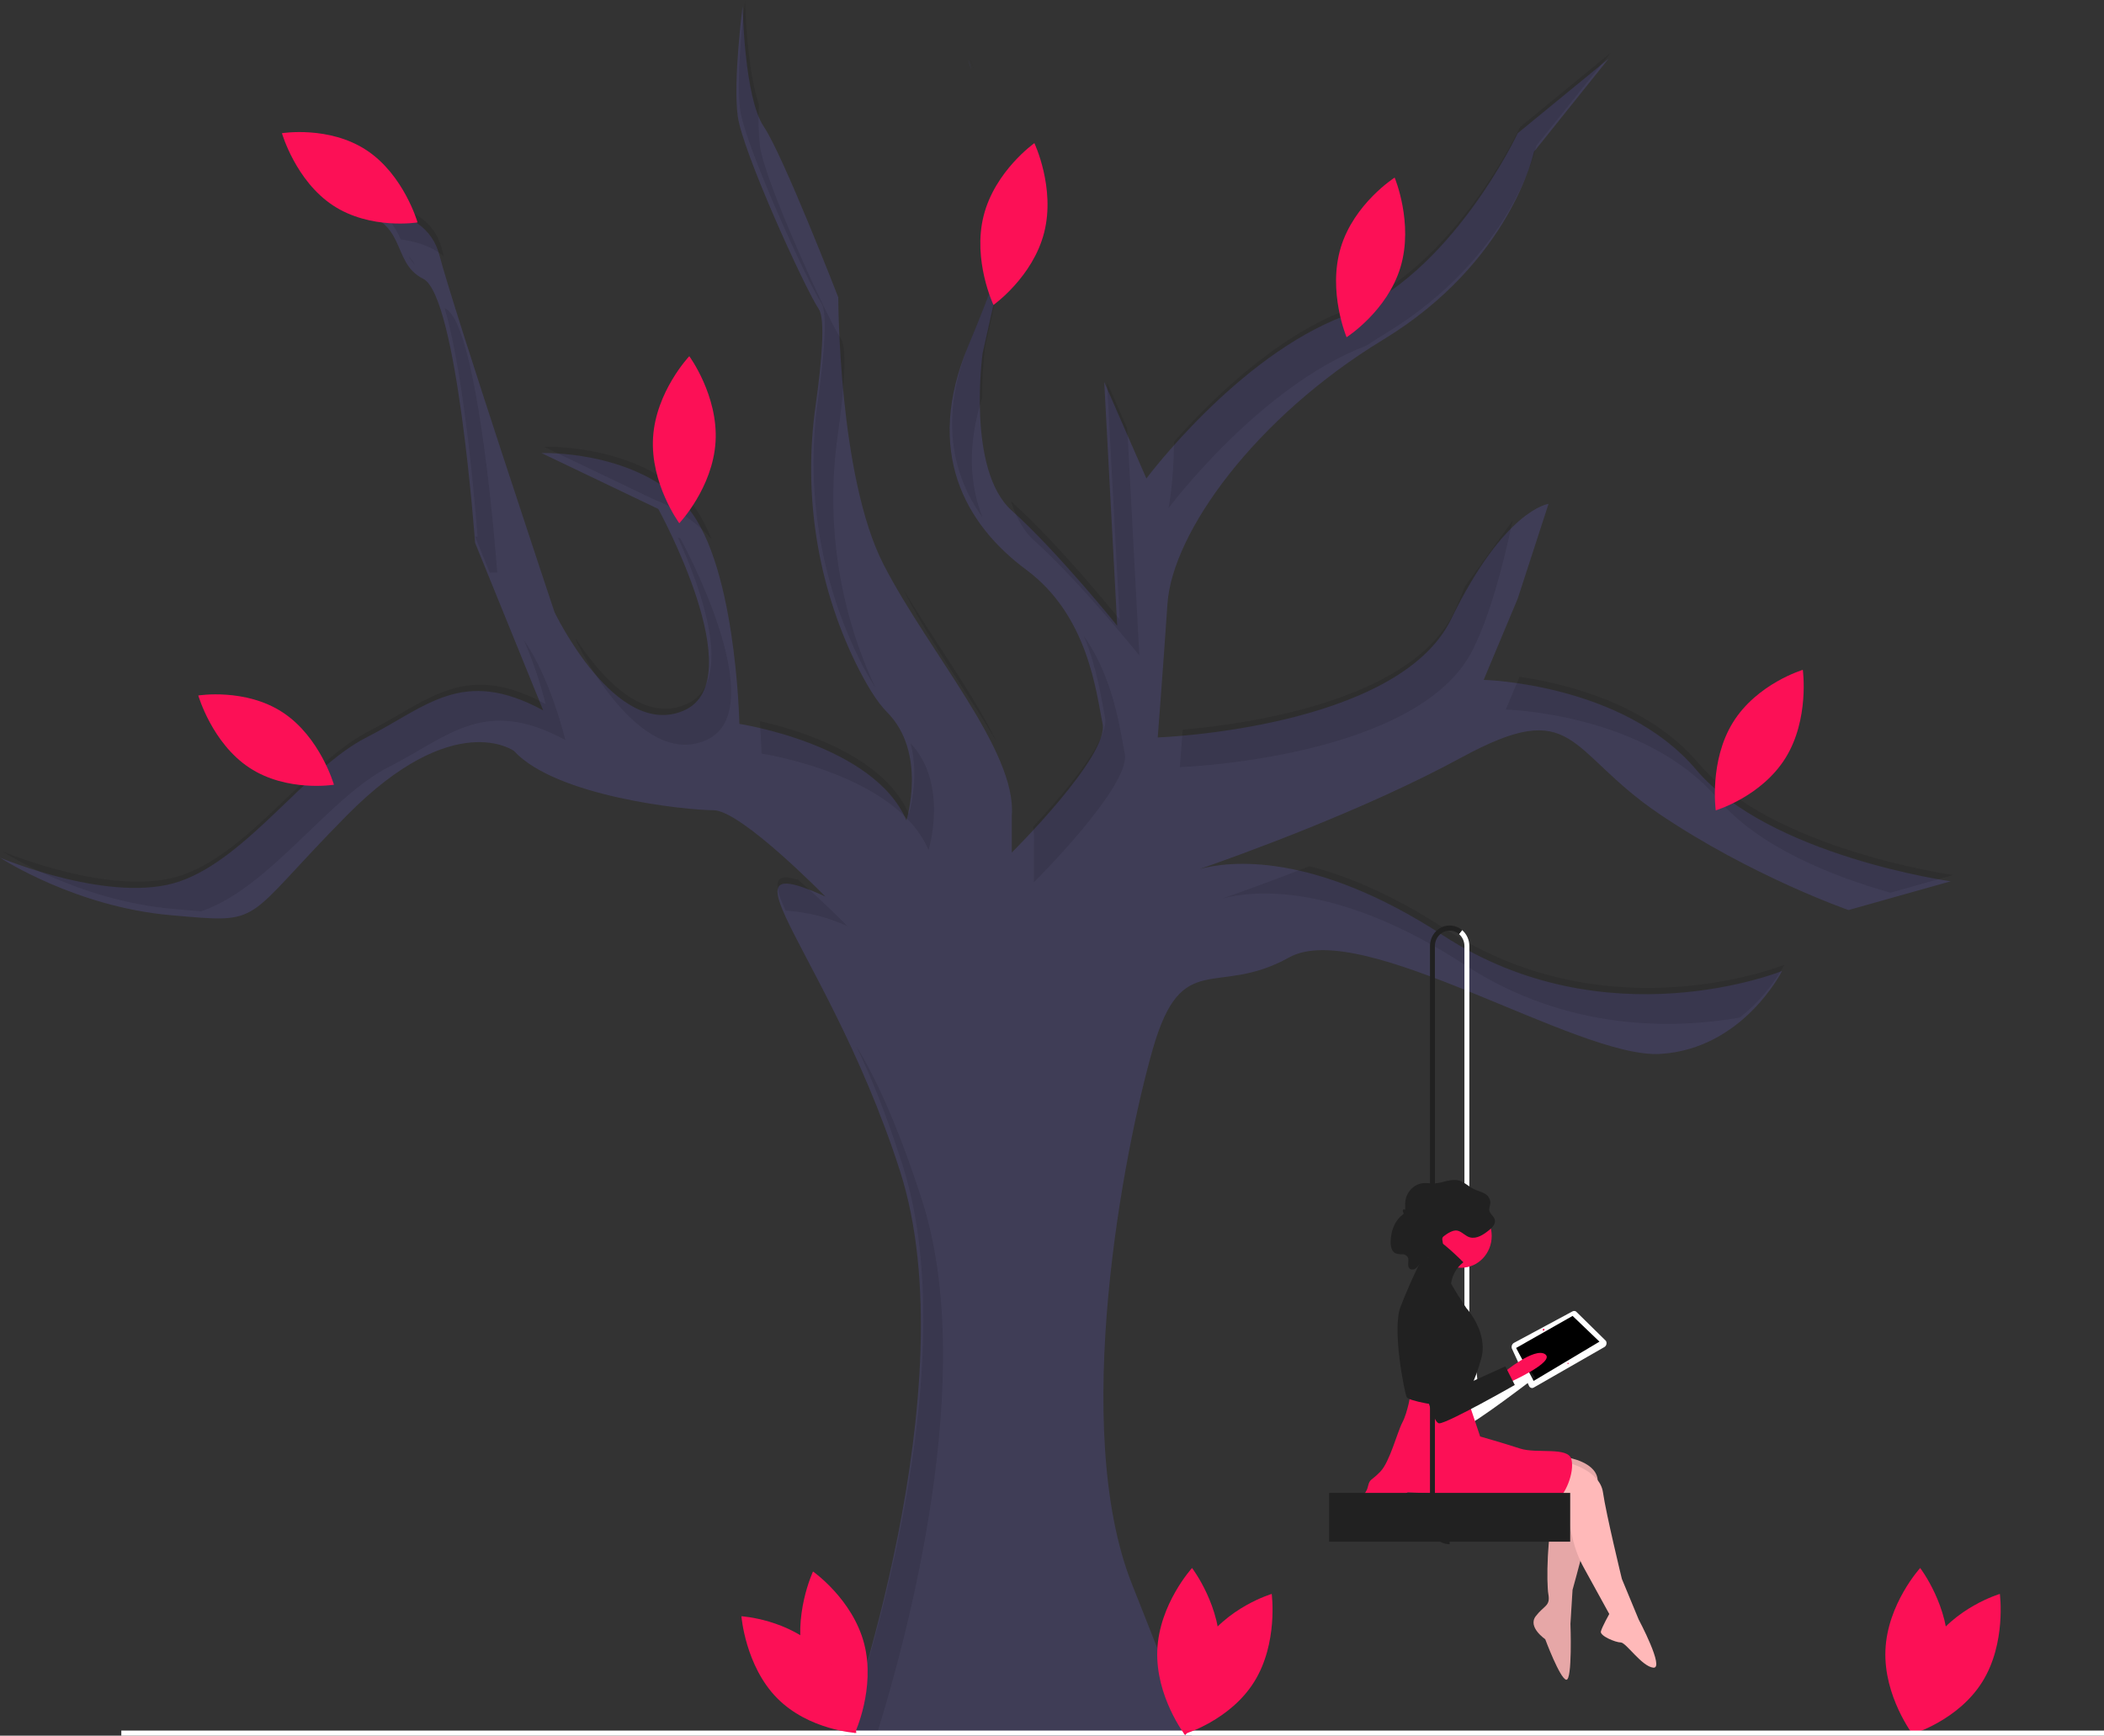 
<svg width="90%" viewBox="0 0 1006 830" fill="none" xmlns="http://www.w3.org/2000/svg">
                <rect x="0" y="0" width="1006" height="830" fill="#333333" stroke="none"/>
                <g id="undraw_Tree_swing_646s 1" clip-path="url(#clip0)">
             
                    <path id="Vector" d="M462.918 28.525C463.527 29.975 463.981 31.49 464.271 33.044C463.612 30.674 463.095 29.066 462.918 28.525Z" fill="#3f3d56"></path>
                    <path id="Vector_2" d="M483.784 103.593C483.784 103.593 483.784 105.287 482.031 111.402L483.784 103.593Z" fill="#3f3d56"></path>
                    <path id="Vector_3" d="M698.541 362.355C652.282 387.525 591.768 409.257 573.643 415.556C587.463 411.799 627.689 406.74 690.014 447.332C768.324 498.322 852.055 464.324 852.055 464.324C852.055 464.324 833.448 501.564 793.905 503.982C754.362 506.413 651.247 438.43 616.362 457.854C581.465 477.278 565.187 452.992 551.225 501.563C537.276 550.123 511.694 682.848 541.157 757.314L570.609 831.768H403.145C403.145 831.768 463.624 663.424 430.279 559.835C411.614 501.821 385.408 459.806 375.634 438.455C370.73 427.76 369.954 422.26 376.305 422.53C379.916 422.69 385.832 424.715 394.618 428.718C394.618 428.718 354.299 387.439 341.126 387.439C327.941 387.439 265.909 380.969 245.761 359.114C245.761 359.114 217.075 338.07 165.899 389.87C114.724 441.671 127.133 441.671 81.391 437.62C36.367 433.629 1.094 410.829 -6.10352e-05 410.117C1.305 410.669 53.892 432.61 86.037 421.437C118.605 410.105 146.516 367.205 175.203 352.644C203.89 338.07 220.944 318.646 259.711 339.69L234.164 276.815L227.166 259.589L227.154 259.564C227.154 259.564 218.615 141.401 202.337 133.309C186.059 125.206 196.139 104.174 165.899 100.122C165.899 100.122 203.113 95.26 210.088 121.977C217.075 148.681 265.145 292.751 265.145 292.751C265.145 292.751 294.596 354.252 327.164 339.69C359.733 325.116 314.756 243.382 314.756 243.382L258.935 216.665C258.935 216.665 300.806 215.044 326.388 240.14C351.97 265.224 353.522 346.161 353.522 346.161C353.522 346.161 417.871 355.873 433.385 392.302C433.385 392.302 443.464 359.924 424.081 340.501C419.235 335.639 414.143 327.191 409.238 317.258C390.646 279.134 383.927 235.899 390.019 193.594C392.901 172.894 394.677 152.647 391.513 147.871C384.538 137.349 355.075 72.607 352.746 55.602C350.429 38.609 355.075 3.003 355.075 3.003C355.075 3.003 355.851 46.7 365.155 60.464C374.458 74.228 400.816 142.211 400.816 142.211C400.816 142.211 400.816 227.997 422.529 270.086C444.241 312.175 486.101 359.114 483.784 389.87V407.674C483.784 407.674 530.301 361.545 527.196 346.161C524.091 330.789 520.221 294.36 490.758 272.517C461.295 250.662 441.912 215.854 462.848 165.674C474.621 137.447 479.773 122.284 482.031 114.413L469.822 168.916C469.822 168.916 462.071 224.756 483.784 244.18C483.842 244.229 483.889 244.278 483.948 244.327C505.625 263.775 534.171 299.222 534.171 299.222L534.089 297.663L527.972 182.679L529.313 185.749L538.981 207.874L548.132 228.808C548.132 228.808 591.545 170.536 642.72 151.112C693.883 131.689 725.675 63.705 725.675 63.705L769.1 28.087L733.426 72.607C733.426 72.607 722.57 125.206 661.327 162.445C600.072 199.672 560.541 254.702 558.212 288.7C555.883 322.698 553.554 352.644 553.554 352.644C553.554 352.644 668.302 348.592 693.883 295.981C719.477 243.382 740.413 240.951 740.413 240.951L725.675 286.269L709.397 325.116C709.397 325.116 776.075 326.737 810.96 368.016C845.857 409.294 932.682 421.437 932.682 421.437L883.847 435.189C883.847 435.189 837.318 419.006 793.129 389.06C748.94 359.114 753.586 332.409 698.541 362.355Z" fill="#3f3d56"></path>
                    <path id="Vector_4" opacity="0.1" d="M723.264 248.928C718.36 271.593 712.585 293.485 704.469 310.17C678.887 362.782 564.14 366.833 564.14 366.833C564.14 366.833 564.681 359.884 565.504 348.92C594.638 346.415 674.277 335.721 695.06 292.981C696.965 289.077 698.729 284.878 700.4 280.458L723.264 248.928Z" fill="black"></path>
                    <path id="Vector_5" opacity="0.1" d="M544.757 313.412C544.757 313.412 516.07 277.793 494.369 258.369C489.606 254.121 486.266 248.105 483.948 241.328C483.76 240.787 483.584 240.235 483.407 239.682C483.913 240.198 484.419 240.701 484.96 241.18C503.955 258.185 528.314 287.603 534.089 294.663C534.9 295.67 535.347 296.223 535.347 296.223L529.313 182.749L538.982 204.874L544.757 313.412Z" fill="black"></path>
                    <path id="Vector_6" opacity="0.1" d="M561.362 211.219C561.193 231.146 558.716 242.997 558.716 242.997C558.716 242.997 602.115 184.749 653.272 165.312C656.295 163.316 659.363 161.35 662.502 159.442C723.752 122.212 734.607 69.604 734.607 69.604L770.271 25.09L726.854 60.701C726.854 60.701 695.066 128.686 643.895 148.111C609.014 161.351 577.742 192.637 561.362 211.219Z" fill="black"></path>
                    <path id="Vector_7" opacity="0.1" d="M494.364 404.058V421.863C494.364 421.863 540.883 375.73 537.782 360.353C535.41 348.593 532.571 324.529 518.195 304.083C524.675 319.535 526.647 334.607 528.372 343.164C530.596 354.191 507.306 381.031 493.949 395.336C494.417 398.216 494.557 401.144 494.364 404.058V404.058Z" fill="black"></path>
                    <path id="Vector_8" opacity="0.1" d="M431.963 281.866C432.332 282.686 432.712 283.493 433.114 284.274C445.003 307.323 462.928 331.824 476.339 354.33C465.5 332.042 446.637 306.556 431.963 281.866Z" fill="black"></path>
                    <path id="Vector_9" opacity="0.1" d="M691.189 444.332C665.684 427.725 643.884 418.763 626.076 414.223C607.396 421.562 592.021 427.035 584.285 429.722C598.16 425.973 638.356 420.993 700.598 461.521C749.434 493.32 800.377 492.066 831.807 486.619C840.5 479.773 847.785 471.172 853.23 461.328C853.23 461.328 769.496 495.321 691.189 444.332Z" fill="black"></path>
                    <path id="Vector_10" opacity="0.1" d="M469.762 247.409C463.51 231.418 462.479 212.389 469.662 190.091C469.572 182.01 470.019 173.933 470.999 165.916L483.207 111.401C480.957 119.262 475.807 134.429 464.021 162.679C449.102 198.443 454.67 226.389 469.762 247.409Z" fill="black"></path>
                    <path id="Vector_11" opacity="0.1" d="M812.138 365.016C787.943 336.39 748.465 326.841 726.534 323.674L719.981 339.31C719.981 339.31 786.659 340.928 821.548 382.205C840.895 405.095 876.213 419.021 903.843 426.889L933.863 418.433C933.863 418.433 847.028 406.293 812.138 365.016Z" fill="black"></path>
                    <path id="Vector_12" opacity="0.1" d="M337.75 353.878C370.314 339.31 325.345 257.566 325.345 257.566L324.115 256.977C335.326 281.669 351.585 326.29 328.341 336.689C306.591 346.42 286.227 322.21 275.099 305.058C275.503 306.271 275.725 306.936 275.725 306.936C275.725 306.936 305.187 368.446 337.75 353.878Z" fill="black"></path>
                    <path id="Vector_13" opacity="0.1" d="M443.969 406.486C443.969 406.486 453.781 374.913 435.348 355.42C439.868 372.213 434.559 389.296 434.559 389.296C422.564 361.122 381.346 348.934 363.292 344.857C363.993 354.237 364.111 360.353 364.111 360.353C364.111 360.353 428.462 370.065 443.969 406.486Z" fill="black"></path>
                    <path id="Vector_14" opacity="0.1" d="M483.207 111.401C484.955 105.298 484.955 103.597 484.955 103.597L483.207 111.401Z" fill="black"></path>
                    <path id="Vector_15" opacity="0.1" d="M96.156 435.777C96.313 435.724 96.472 435.676 96.627 435.622C129.19 424.291 157.102 381.396 185.788 366.828C214.475 352.259 231.532 332.835 270.298 353.878C270.298 353.878 263.516 324.899 250.373 305.86C254.726 315.799 258.245 326.114 260.888 336.689C222.123 315.646 205.066 335.07 176.379 349.638C147.692 364.207 119.781 407.102 87.218 418.433C54.654 429.764 1.157 407.102 1.157 407.102C1.157 407.102 36.822 430.573 82.566 434.62C87.798 435.083 92.263 435.491 96.156 435.777Z" fill="black"></path>
                    <path id="Vector_16" opacity="0.1" d="M237.74 273.754C237.74 273.754 236.47 273.778 234.164 273.815L227.166 256.589C227.931 256.577 228.331 256.565 228.331 256.565C228.331 256.565 222.944 182.037 212.57 147.303C212.699 147.364 212.805 147.438 212.923 147.499C229.201 155.59 237.74 273.754 237.74 273.754Z" fill="black"></path>
                    <path id="Vector_17" opacity="0.1" d="M419.395 828.772C433.601 783.312 467.765 657.603 440.868 574.021C429.252 537.925 418.485 514.907 409.383 500.223C416.189 514.124 423.631 532.511 431.458 556.831C464.797 660.428 404.322 828.772 404.322 828.772H419.395Z" fill="black"></path>
                    <path id="Vector_18" opacity="0.1" d="M405.203 442.908C395.848 438.614 385.836 436.09 375.634 435.455C370.73 424.761 369.954 419.26 376.305 419.531C378.069 419.862 379.845 420.255 381.609 420.709C394.077 431.514 405.203 442.908 405.203 442.908Z" fill="black"></path>
                    <path id="Vector_19" opacity="0.1" d="M195.31 122.448C196.194 124.003 197.266 125.433 198.498 126.703C197.593 125.163 196.523 123.736 195.31 122.448V122.448Z" fill="black"></path>
                    <path id="Vector_20" opacity="0.1" d="M336.975 254.328C338.173 255.511 339.296 256.775 340.336 258.111C336.94 249.588 332.746 242.219 327.566 237.139C301.98 212.049 260.113 213.668 260.113 213.668L312.619 238.789C321.616 242.293 329.884 247.568 336.975 254.328Z" fill="black"></path>
                    <path id="Vector_21" opacity="0.1" d="M392.692 144.873C395.856 149.644 394.079 169.891 391.19 190.598C385.1 232.901 391.822 276.134 410.415 314.255C412.885 319.356 415.644 324.299 418.677 329.059C400.957 291.501 394.65 249.189 400.599 207.787C403.488 187.08 405.266 166.833 402.102 162.063C395.124 151.541 365.662 86.793 363.336 69.797C362.638 63.203 362.476 56.56 362.85 49.937C356.827 32.099 356.252 0 356.252 0C356.252 0 351.6 35.611 353.926 52.608C356.252 69.604 385.714 134.352 392.692 144.873Z" fill="black"></path>
                    <path id="Vector_22" opacity="0.1" d="M465.429 32.984C465.118 31.384 464.646 29.823 464.021 28.327C464.021 28.327 464.617 30.074 465.429 32.984Z" fill="black"></path>
                    <path id="Vector_23" opacity="0.1" d="M191.584 114.496C198.417 115.369 206.277 117.558 212.272 122.633C211.881 121.252 211.54 120.014 211.268 118.974C204.29 92.266 167.075 97.122 167.075 97.122C183.893 99.373 188.237 106.882 191.584 114.496Z" fill="black"></path>
                    <g id="Leaf1">
                        <path id="Vector_24" d="M922.725 787.189C911.162 805.7 914.33 829.243 914.33 829.243C914.33 829.243 936.246 822.774 947.809 804.264C959.372 785.753 956.203 762.21 956.203 762.21C956.203 762.21 934.288 768.679 922.725 787.189Z" fill=" #FC1056"></path>
                        <path id="Vector_25" d="M931.411 790.462C930.497 812.54 914.797 829.762 914.797 829.762C914.797 829.762 900.579 811.19 901.493 789.112C902.407 767.034 918.107 749.812 918.107 749.812C918.107 749.812 932.325 768.384 931.411 790.462Z" fill=" #FC1056"></path>
                    </g>
                    <path id="Vector_26" d="M1006 827.544H58.004V830H1006V827.544Z" fill="white"></path>
                    <g id="Girl">
                        <path id="Vector_27" d="M702.547 721.083H700.195V452.382C700.197 451.287 699.964 450.206 699.513 449.218C699.063 448.229 698.407 447.358 697.592 446.669L699.078 444.764C700.164 445.684 701.039 446.845 701.639 448.163C702.239 449.481 702.55 450.923 702.547 452.382V721.083Z" fill=" white"></path>
                        <path id="Vector_28" d="M727.752 653.747C727.752 653.747 741.057 639.176 746.503 642.108C751.948 645.039 730.845 658.068 730.845 658.068L727.752 653.747Z" fill=" #212121"></path>
                        <path id="Vector_29" opacity="0.1" d="M727.752 653.747C727.752 653.747 741.057 639.176 746.503 642.108C751.948 645.039 730.845 658.068 730.845 658.068L727.752 653.747Z" fill="white"></path>
                        <path id="Vector_30" d="M687.158 621.945C687.158 621.945 682.267 631.097 683.547 640.962C684.827 650.827 696.531 682.483 700.51 681.92C704.489 681.358 733.964 658.685 733.964 658.685L728.343 650.491L706.81 664.11C706.81 664.11 703.53 615.401 687.158 621.945Z" fill=" white"></path>
                        <path id="Vector_31" d="M766.999 644.223L733.432 663.47C733.237 663.605 733.016 663.694 732.785 663.73C732.554 663.767 732.319 663.75 732.095 663.681C731.87 663.612 731.664 663.493 731.489 663.331C731.313 663.17 731.174 662.97 731.081 662.747L722.858 644.804C722.702 644.293 722.728 643.74 722.929 643.246C723.131 642.752 723.496 642.351 723.958 642.114L751.827 627.119C752.17 626.903 752.578 626.828 752.971 626.906C753.365 626.985 753.717 627.212 753.96 627.544L767.881 641.235C768.018 641.49 768.104 641.771 768.133 642.062C768.163 642.353 768.136 642.647 768.053 642.926C767.971 643.206 767.835 643.465 767.654 643.688C767.472 643.91 767.25 644.093 766.999 644.223V644.223Z" fill=" white"></path>
                        <path id="Vector_32" d="M764.759 641.572L733.29 660.348L724.916 644.593L751.911 629.268L764.759 641.572Z" fill="black"></path>
                        <path id="Vector_33" d="M738.355 636.145C738.519 635.94 738.516 635.656 738.348 635.51C738.181 635.364 737.913 635.412 737.749 635.617C737.585 635.822 737.588 636.106 737.755 636.252C737.923 636.398 738.191 636.35 738.355 636.145Z" fill=" #FC1056"></path>
                        <path id="Vector_34" d="M749.938 652.176C750.047 652.039 750.045 651.85 749.934 651.753C749.822 651.656 749.643 651.688 749.534 651.824C749.425 651.961 749.427 652.15 749.538 652.247C749.65 652.345 749.829 652.313 749.938 652.176Z" fill=" #FC1056"></path>
                        <path id="Vector_35" opacity="0.1" d="M687.158 621.945C687.158 621.945 682.267 631.097 683.547 640.962C684.827 650.827 696.531 682.483 700.51 681.92C704.489 681.358 733.964 658.685 733.964 658.685L728.343 650.491L706.81 664.11C706.81 664.11 703.53 615.401 687.158 621.945Z" fill="white"></path>
                        <path id="Vector_36" d="M718.757 656.531C718.757 656.531 733.815 643.956 738.834 647.624C743.853 651.292 721.267 661.247 721.267 661.247L718.757 656.531Z" fill=" #FC1056"></path>
                        <path id="Vector_37" d="M698.68 606.231C706.719 606.231 713.236 599.428 713.236 591.036C713.236 582.645 706.719 575.842 698.68 575.842C690.641 575.842 684.124 582.645 684.124 591.036C684.124 599.428 690.641 606.231 698.68 606.231Z" fill=" #FC1056"></path>
                        <path id="Vector_38" d="M748.873 696.876C748.873 696.876 764.432 698.972 763.93 708.927C763.429 718.882 751.884 760.275 751.884 760.275L750.88 776.517C750.88 776.517 751.884 803.763 748.873 803.239C745.861 802.715 738.834 783.853 738.834 783.853C738.834 783.853 730.301 778.089 734.317 772.85C738.332 767.61 741.344 768.134 740.34 762.37C739.336 756.607 739.838 732.505 742.85 725.169C745.861 717.834 747.616 713.788 747.616 713.788L737.83 713.118L748.873 696.876Z" fill="#FFB9B9"></path>
                        <path id="Vector_39" opacity="0.1" d="M748.873 696.876C748.873 696.876 764.432 698.972 763.93 708.927C763.429 718.882 751.884 760.275 751.884 760.275L750.88 776.517C750.88 776.517 751.884 803.763 748.873 803.239C745.861 802.715 738.834 783.853 738.834 783.853C738.834 783.853 730.301 778.089 734.317 772.85C738.332 767.61 741.344 768.134 740.34 762.37C739.336 756.607 739.838 732.505 742.85 725.169C745.861 717.834 747.616 713.788 747.616 713.788L737.83 713.118L748.873 696.876Z" fill="black"></path>
                        <path id="Vector_40" d="M749.877 699.495C749.877 699.495 764.934 703.163 766.44 713.642C767.946 724.121 775.475 755.035 775.475 755.035L783.506 774.421C783.506 774.421 796.054 797.999 790.532 797.475C785.011 796.951 777.482 785.424 774.973 785.424C772.463 785.424 764.934 782.281 765.436 780.185C765.938 778.089 769.452 771.802 769.452 771.802L757.308 749.72C754.963 745.457 753.191 740.878 752.041 736.112C750.794 730.94 749.375 724.605 749.375 722.55C749.375 718.882 739.336 717.31 739.336 717.31L749.877 699.495Z" fill=" #FFB9B9"></path>
                        <path id="Vector_41" d="M700.688 665.962L707.715 686.921C707.715 686.921 718.757 690.064 726.788 692.684C734.819 695.304 749.877 691.636 751.382 697.924C752.888 704.211 748.371 715.214 743.853 717.834C739.336 720.454 736.826 723.073 722.271 718.882C707.715 714.69 673.082 713.642 673.082 713.642C669.725 715.745 665.944 717.001 662.04 717.31C655.515 717.834 654.009 718.358 652.001 716.786C649.993 715.214 653.005 715.214 654.009 711.023C655.013 706.831 655.515 708.403 660.032 703.687C664.549 698.972 668.063 684.825 670.572 680.109C673.082 675.393 674.588 665.962 674.588 665.962H700.688Z" fill=" #FC1056"></path>
                        <path id="Vector_42" d="M699.684 603.611C697.861 605.002 696.369 606.813 695.324 608.903C694.28 610.993 693.711 613.306 693.661 615.662C693.661 623.522 678.603 607.279 678.603 607.279C678.603 607.279 686.634 596.8 686.634 593.656C686.634 590.513 699.684 603.611 699.684 603.611Z" fill="#212121"></path>
                        <path id="Vector_43" d="M680.611 600.468C680.611 600.468 689.646 604.135 691.653 609.375C693.661 614.614 701.19 625.618 701.19 625.618C701.19 625.618 711.73 637.145 708.217 649.72C704.703 662.295 701.692 665.438 701.692 667.534C701.692 669.63 696.672 673.298 692.657 672.774C688.642 672.25 673.584 670.154 672.58 668.058C671.576 665.962 665.553 636.097 669.569 625.094C672.826 616.685 676.512 608.465 680.611 600.468V600.468Z" fill="#212121"></path>
                        <path id="Vector_44" d="M702.902 591.728C706.159 592.535 709.356 590.368 712.025 588.22C713.54 587.001 715.208 585.261 714.744 583.298C714.332 581.557 712.367 580.57 712.081 578.8C711.882 577.57 712.571 576.374 712.626 575.127C712.577 574.177 712.278 573.259 711.763 572.475C711.247 571.69 710.535 571.068 709.704 570.678C708.117 569.785 706.317 569.413 704.687 568.615C702.197 567.396 700.128 565.198 697.469 564.494C693.837 563.533 690.138 565.58 686.404 565.845C684.144 566.006 681.855 565.508 679.619 565.895C677.487 566.345 675.562 567.532 674.154 569.263C672.746 570.995 671.938 573.17 671.86 575.44C671.831 577.107 672.15 578.968 671.197 580.29C670.82 580.746 670.391 581.151 669.92 581.497C666.598 584.301 665.091 588.985 664.919 593.498C664.835 595.719 665.28 598.357 667.168 599.301C668.179 599.662 669.247 599.817 670.315 599.757C670.851 599.734 671.384 599.848 671.869 600.089C672.353 600.331 672.773 600.692 673.093 601.142C673.953 602.725 672.664 605.064 673.789 606.446C674.634 607.484 676.282 607.139 677.268 606.255C678.255 605.37 678.87 604.098 679.806 603.153C681.625 601.313 684.324 600.98 686.817 600.7C687.556 600.694 688.275 600.448 688.874 599.996C689.327 599.5 689.622 598.869 689.718 598.191C690.046 596.63 690.05 595.013 689.73 593.45C689.572 592.966 689.552 592.445 689.673 591.949C689.838 591.597 690.092 591.299 690.409 591.089C691.954 589.877 694.662 588.112 696.671 588.446C698.9 588.816 700.653 591.171 702.902 591.728Z" fill="#212121"></path>
                        <path id="Vector_45" d="M682.619 619.33C682.619 619.33 676.596 627.713 676.596 637.669C676.596 647.624 684.124 680.633 688.14 680.633C692.155 680.633 724.278 662.295 724.278 662.295L719.761 653.387L696.673 663.866C696.673 663.866 699.684 615.138 682.619 619.33Z" fill="#212121"></path>
                        <path id="Vector_46" d="M750.77 713.904H635.505V737.232H750.77V713.904Z" fill="#212121"></path>
                        <path id="Vector_47" d="M693.138 738.459C690.643 738.456 688.252 737.421 686.488 735.579C684.724 733.738 683.731 731.241 683.728 728.637V452.382C683.728 450.525 684.233 448.705 685.183 447.135C686.134 445.565 687.491 444.308 689.098 443.511C690.705 442.713 692.496 442.408 694.262 442.63C696.029 442.852 697.699 443.592 699.078 444.764L697.592 446.669C696.557 445.789 695.305 445.234 693.98 445.068C692.655 444.901 691.312 445.131 690.107 445.729C688.902 446.327 687.884 447.269 687.172 448.447C686.459 449.625 686.081 450.989 686.081 452.382V728.637C686.083 730.59 686.827 732.463 688.15 733.844C689.473 735.225 691.267 736.002 693.138 736.004V738.459Z" fill="#212121"></path>
                        <path id="Vector_48" d="M675.352 584.173C675.859 583.749 675.28 582.119 674.06 580.532C672.839 578.946 671.44 578.005 670.933 578.429C670.427 578.854 671.005 580.484 672.226 582.07C673.446 583.656 674.846 584.598 675.352 584.173Z" fill=" #212121"></path>
                    </g>
                    <g id="leaf11">
                        <path id="Vector_49" d="M574.578 787.189C563.015 805.7 566.183 829.243 566.183 829.243C566.183 829.243 588.098 822.774 599.661 804.264C611.224 785.753 608.056 762.21 608.056 762.21C608.056 762.21 586.141 768.679 574.578 787.189Z" fill=" #FC1056"></path>
                        <path id="Vector_50" d="M583.263 790.462C582.349 812.54 566.65 829.762 566.65 829.762C566.65 829.762 552.432 811.19 553.346 789.112C554.26 767.034 569.959 749.812 569.959 749.812C569.959 749.812 584.177 768.384 583.263 790.462Z" fill=" #FC1056"></path>
                    </g>
                    <g id="leaf10">
                        <path id="Vector_51" d="M384.286 794.191C389.814 815.523 408.748 828.734 408.748 828.734C408.748 828.734 418.72 807.36 413.192 786.028C407.664 764.697 388.73 751.485 388.73 751.485C388.73 751.485 378.758 772.86 384.286 794.191Z" fill=" #FC1056"></path>
                        <path id="Vector_52" d="M392.409 789.607C407.578 805.021 409.43 828.717 409.43 828.717C409.43 828.717 386.69 827.421 371.521 812.006C356.352 796.592 354.499 772.896 354.499 772.896C354.499 772.896 377.24 774.192 392.409 789.607Z" fill=" #FC1056"></path>
                    </g>
                    <path id="leaf17" d="M342.133 211.239C340.814 233.294 324.801 250.2 324.801 250.2C324.801 250.2 310.927 231.347 312.245 209.292C313.564 187.236 329.577 170.33 329.577 170.33C329.577 170.33 343.451 189.183 342.133 211.239Z" fill=" #FC1056"></path>
                    <path id="leaf16" d="M175.215 71.808C193.122 83.593 199.653 106.369 199.653 106.369C199.653 106.369 177.151 110.037 159.244 98.251C141.337 86.466 134.805 63.69 134.805 63.69C134.805 63.69 157.307 60.023 175.215 71.808Z" fill=" #FC1056"></path>
                    <path id="leaf15" d="M135.225 340.696C153.132 352.482 159.664 375.257 159.664 375.257C159.664 375.257 137.162 378.925 119.254 367.14C101.347 355.354 94.815 332.578 94.815 332.578C94.815 332.578 117.317 328.911 135.225 340.696Z" fill=" #FC1056"></path>
                    <path id="lef14" d="M499.273 111.117C493.873 132.485 475.018 145.819 475.018 145.819C475.018 145.819 464.918 124.51 470.319 103.143C475.719 81.775 494.574 68.441 494.574 68.441C494.574 68.441 504.674 89.75 499.273 111.117Z" fill=" #FC1056"></path>
                    <path id="leaf13" d="M669.625 127.778C663.278 148.86 643.849 161.263 643.849 161.263C643.849 161.263 634.71 139.487 641.057 118.405C647.405 97.323 666.834 84.92 666.834 84.92C666.834 84.92 675.972 106.696 669.625 127.778Z" fill=" #FC1056"></path>
                    <path id="leaf12" d="M853.749 362.407C842.251 380.962 820.358 387.514 820.358 387.514C820.358 387.514 817.107 363.984 828.605 345.429C840.103 326.874 861.995 320.321 861.995 320.321C861.995 320.321 865.246 343.852 853.749 362.407Z" fill=" #FC1056"></path>
                </g>
            </svg>